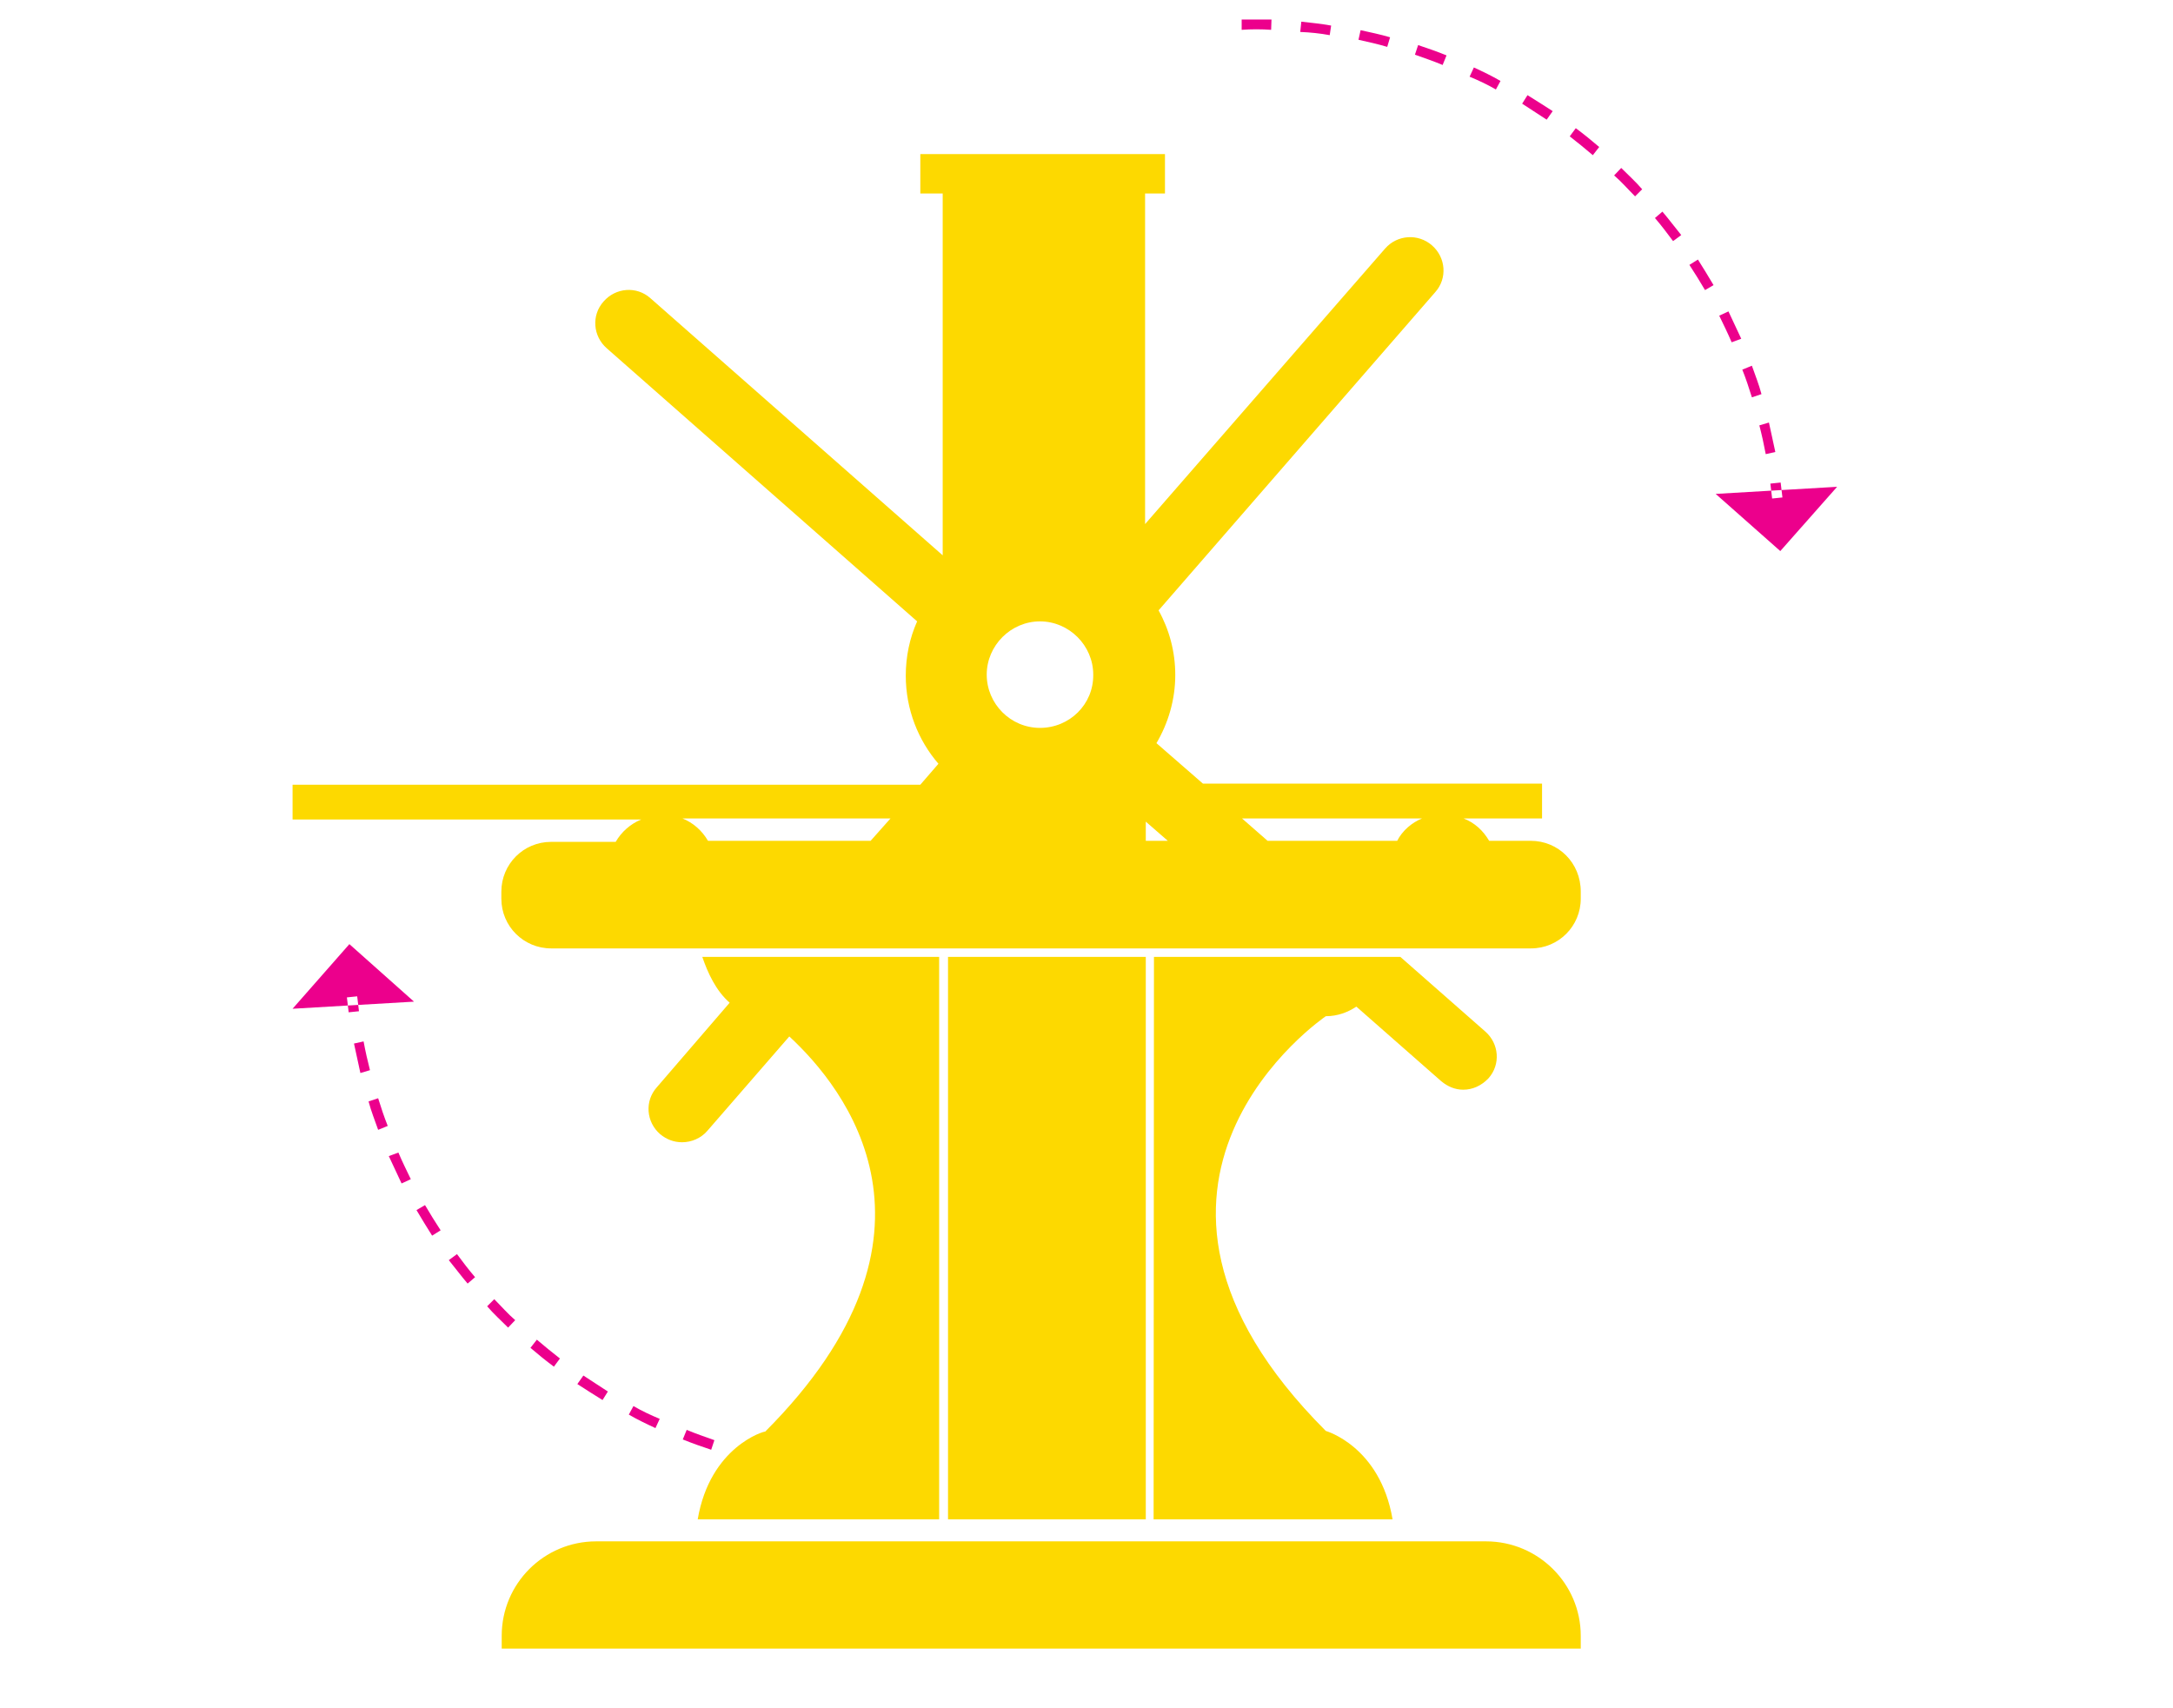 <svg xmlns="http://www.w3.org/2000/svg" viewBox="0 161 612 481" enable-background="new 0 161 612 481"><path d="M324.8 272.3" fill="none"/><path fill="#EC008C" d="M497.3 288.9c-.5-2.7-1.1-5.4-1.8-8.1l2.7-.8 1.8 8.3-2.7.6zm-3.9-16c-.8-2.6-1.7-5.3-2.7-7.8l2.7-1.1c.9 2.6 2 5.3 2.7 8l-2.7.9zm-5.7-15.5c-1.1-2.6-2.3-5-3.5-7.5l2.6-1.2 3.6 7.7-2.7 1zm-7.5-14.7c-1.4-2.4-2.9-4.8-4.4-7.1l2.4-1.5c1.5 2.4 3 4.8 4.4 7.2l-2.4 1.4zm-9-13.8c-1.7-2.3-3.3-4.4-5.1-6.5l2.1-1.8c1.8 2.1 3.5 4.4 5.3 6.6l-2.3 1.7zm-10.7-12.6c-2-2-3.8-4.1-5.9-5.9l2-2.1c2 2 4.1 3.9 5.9 6l-2 2zm-11.9-11.6c-2.1-1.8-4.2-3.5-6.5-5.3l1.7-2.3c2.3 1.7 4.5 3.5 6.6 5.3l-1.8 2.3zm-13-10l-6.9-4.5 1.5-2.4c2.4 1.5 4.8 3 7.1 4.5l-1.7 2.4zm-14.3-8.5c-2.4-1.4-5-2.6-7.4-3.6l1.2-2.6c2.6 1.2 5.1 2.4 7.5 3.8l-1.3 2.4zm-15-6.9c-2.6-1.1-5.3-2-7.8-2.9l.9-2.7c2.7.9 5.3 1.8 8 2.9l-1.1 2.7zm-15.6-5.1c-2.7-.8-5.4-1.4-8.1-2l.6-2.7c2.7.6 5.6 1.2 8.3 2l-.8 2.7zm-16.2-3.3c-2.7-.5-5.6-.8-8.3-.9l.3-2.9c2.7.3 5.6.6 8.4 1.1l-.4 2.7zm-16.5-1.5c-2.7-.2-5.6-.2-8.3 0v-2.9h8.4l-.1 2.9zm141.1 132l-.5-4.2 2.9-.3.5 4.2-2.9.3zm18.3-3.3l-34.2 2 18.2 16.1 16-18.1zm-415 156.2c.5 2.7 1.1 5.4 1.8 8.1l-2.7.8-1.8-8.3 2.7-.6zm4.1 16c.8 2.6 1.7 5.3 2.7 7.8l-2.7 1.1c-.9-2.6-2-5.3-2.7-8l2.7-.9zm5.7 15.3c1.1 2.6 2.3 5 3.5 7.5l-2.6 1.2-3.6-7.7 2.7-1zm7.5 14.8c1.4 2.4 2.9 4.8 4.4 7.1l-2.4 1.5c-1.5-2.4-3-4.8-4.4-7.2l2.4-1.4zm9 13.8c1.7 2.3 3.3 4.4 5.1 6.5l-2.1 1.8c-1.8-2.1-3.5-4.4-5.3-6.6l2.3-1.7zm10.5 12.7c2 2 3.8 4.1 5.9 5.9l-2 2.1c-2-2-4.1-3.9-5.9-6l2-2zm12 11.4c2.1 1.8 4.2 3.5 6.5 5.3l-1.7 2.3c-2.3-1.7-4.5-3.5-6.6-5.3l1.8-2.3zm13.1 10.1l6.9 4.5-1.5 2.4c-2.4-1.5-4.8-3-7.1-4.5l1.7-2.4zm14.1 8.6c2.4 1.4 5 2.6 7.4 3.6l-1.2 2.6c-2.6-1.2-5.1-2.4-7.5-3.8l1.3-2.4zm15 6.7c2.6 1.1 5.3 2 7.8 2.9l-.9 2.7c-2.7-.9-5.3-1.8-8-2.9l1.1-2.7zm15.8 5.1c2.7.8 5.4 1.4 8.1 2l-.6 2.7c-2.7-.6-5.6-1.2-8.3-2l.8-2.7zm16.2 3.3c2.7.5 5.6.8 8.3.9l-.3 2.9c-2.7-.3-5.6-.6-8.4-1.1l.4-2.7zm16.3 1.5c2.7.2 5.6.2 8.3 0v2.9h-8.4l.1-2.9zm-141.1-132l.5 4.2-2.9.3-.5-4.2 2.9-.3zm-18.2 3.5l34.2-2-18.2-16.2-16 18.2z"/><path fill="#FDD900" d="M418.5 595.1h-250.6c-14.7 0-26.6 11.9-26.6 26.6v3.6h303.9v-3.6c0-14.7-12-26.6-26.7-26.6zm-93.6-6.2h67.3c-3.5-20.6-18.8-24.9-18.8-24.9-69.7-69.7 0-116.8 0-116.8 3.3 0 6.2-1.1 8.6-2.7l23.9 21c1.8 1.5 3.9 2.4 6.2 2.4 2.6 0 5.1-1.1 7.1-3.2 3.5-3.9 3-9.8-.9-13.2l-23.9-21h-69.4l-.1 158.4zm-128.4 0h68v-158.4h-66.7c1.5 4.4 3.8 9.5 7.7 12.9l-20.5 23.8c-3.5 3.9-3 9.8.9 13.2 1.8 1.5 3.9 2.3 6.2 2.3 2.6 0 5.3-1.1 7.1-3.2l23.1-26.6c15.6 14.4 48.8 55.6-6.8 111.3-.2-.2-15.5 4.2-19 24.7zm70.5-158.4h55.7v158.4h-55.7v-158.4zm164.1-32.7h-11.7c-1.7-2.9-4.1-5.1-7.2-6.3h22.1v-9.8h-95.5l-13.1-11.4c3.3-5.6 5.3-12.2 5.3-19.2 0-6.6-1.7-12.8-4.7-18.2l77.9-89.6c3.5-3.9 3-9.8-.9-13.2s-9.8-3-13.2.9l-67.6 77.6v-93.1h5.6v-11.1h-68.9v11.1h6.3v101.9l-82.3-72.4c-3.9-3.5-9.8-3-13.2.9-3.5 3.9-3 9.8.9 13.2l87.4 76.9c-2.1 4.7-3.2 9.9-3.2 15.3 0 9.5 3.5 18.2 9.2 24.8l-5.1 5.9h-176.8v9.8h98.2c-3 1.2-5.6 3.5-7.2 6.3h-18.2c-7.8 0-14 6.3-14 14v2c0 7.8 6.3 14 14 14h276c7.8 0 14-6.3 14-14v-2c0-8.1-6.3-14.3-14.1-14.3zm-185.9 0h-45.8c-1.7-2.9-4.2-5.1-7.2-6.3h58.6l-5.6 6.3zm47.7-31.8c-8.3 0-15-6.8-15-15s6.8-15 15-15 15 6.8 15 15c.1 8.4-6.7 15-15 15zm29.8 31.8v-5.4l6.2 5.4h-6.2zm70.8 0h-36.5l-7.2-6.3h50.7c-2.9 1.2-5.5 3.4-7 6.3z"/></svg>